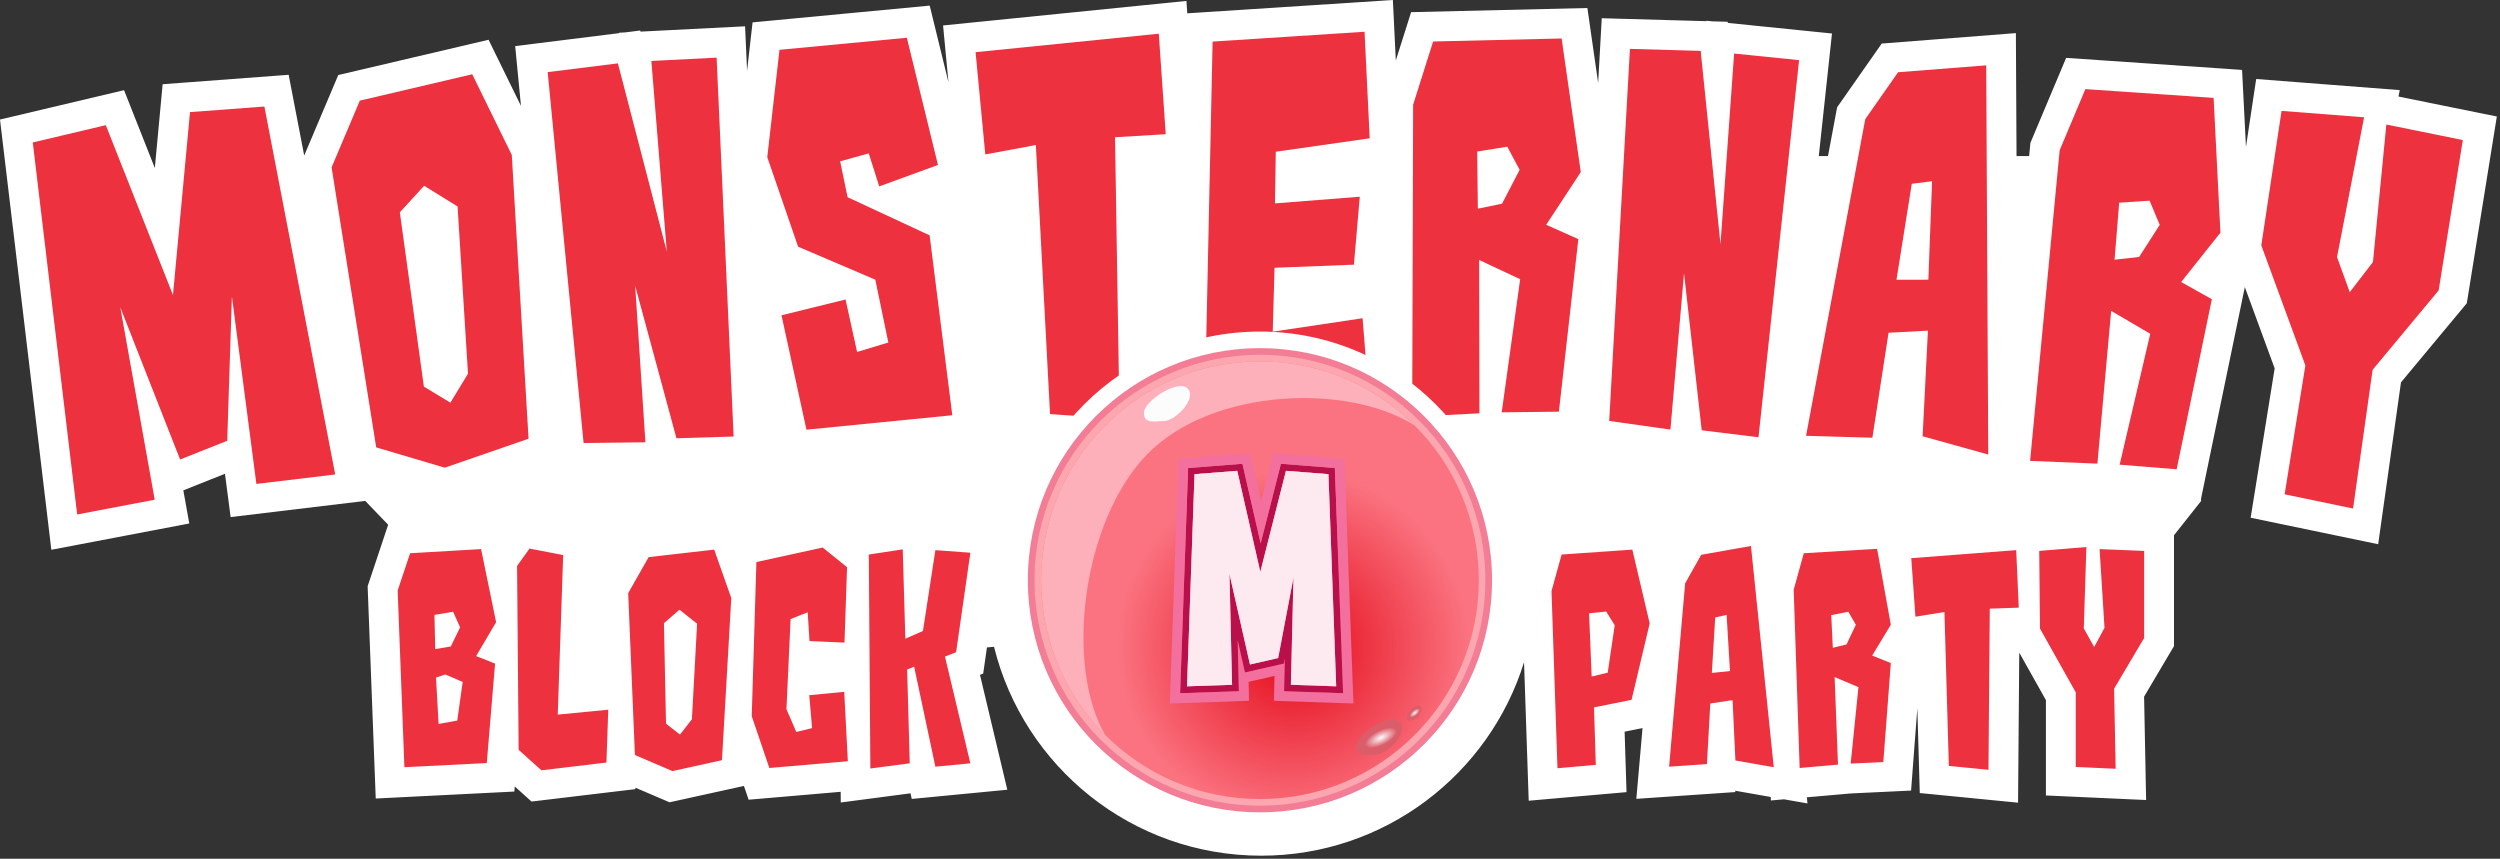 <svg width="754" height="259" viewBox="0 0 754 259" fill="none" xmlns="http://www.w3.org/2000/svg">
<rect x="0" y="0" width="754" height="259" fill="#333333" stroke="none"/>
<path d="M117.067 158.257L110.149 151.073L69.557 155.951L67.85 142.887L55.297 147.891L57.085 157.883L15.483 165.812L0 36.054L37.413 27.196L46.697 50.673L49.052 25.402L87.059 22.556L91.747 46.91L102.023 22.632L147.35 11.993L157.127 31.942L155.381 13.903L186.745 9.994L186.735 9.866L188.488 9.777L193.087 9.203L193.174 9.538L224.713 7.933L225.316 21.349L226.975 6.751L280.399 1.693L286.06 24.836L284.43 7.679L357.827 0.281L358.085 4.018L420.091 0L420.976 18.256L425.59 3.667L478.757 2.415L482.001 25.03L483.089 5.497L514.684 6.387L514.693 6.259L516.44 6.436L521.073 6.567L521.108 6.911L552.525 10.105L548.545 47.076H551.324L554.076 32.358L567.528 13.14L607.992 9.985L608.185 47.076H611.988L612.367 43.09L623.15 17.457L676.207 21.089L677.383 44.3L680.465 23.828L723.765 27.178L723.389 29.121L753.045 35.136L743.988 91.455L724.136 115.321L717.255 164.138L678.796 156.147L686.04 111.103L677.041 86.587L663.819 150.468L663.874 151.076L655.674 161.434V194.868L646.66 210.099L647.265 241.284L617.049 239.911V211.162L609.008 196.829L608.645 242.088L579.002 239.181L578.268 213.57L576.381 238.438L558.182 239.304L544.948 240.467L545.138 242.314L538.066 241.071L534.097 241.42L534.062 240.368L523.376 238.49L523.354 238.887L493.519 240.93L495.387 219.592L489.985 220.673L490.56 238.906L461.058 241.498L459.653 199.724C449.155 233.528 417.631 258.076 380.374 258.076C341.429 258.076 308.749 231.253 299.799 195.073L297.659 195.267L296.53 203.15L295.562 203.532L303.805 238.185L274.977 240.961L274.617 239.263L253.576 242.031L253.553 238.81L225.784 241.193L224.371 237.037L201.936 241.97L191.647 237.571L191.632 238.003L160.314 241.746L155.254 237.204L155.127 238.732L113.321 240.835L110.881 176.814L117.067 158.257Z" fill="white"/>
<path d="M23.276 155.165L9.888 42.961L31.908 37.748L52.166 88.979L57.307 33.809L79.737 32.129L101.096 143.096L77.327 145.952L69.941 89.405L68.528 132.928L54.326 138.59L36.277 92.688L46.659 150.708L23.276 155.165Z" fill="#ED313F"/>
<path d="M134.14 141.054L113.465 134.937L100.009 50.48L108.529 30.35L142.424 22.394L154.356 46.739L159.41 132.317L134.14 141.054ZM141.148 112.704L138.004 62.279L127.912 56.026L120.591 64.04L127.839 116.601L135.839 121.446L141.148 112.704Z" fill="#ED313F"/>
<path d="M204.018 132.176L191.566 86.177L194.654 133.391L176.012 133.618L165.182 21.751L186.362 19.111L201.112 75.891L196.454 18.383L216.128 17.382L221.264 131.658L204.018 132.176Z" fill="#ED313F"/>
<path d="M243.228 129.592L235.7 95.093L255.016 90.324L258.496 106.152L267.923 103.301L263.996 84.349L240.715 74.412L231.412 47.405L235.092 15.023L273.505 11.386L282.89 49.753L265.174 56.213L262.02 46.255L253.389 48.651L255.633 59.481L280.371 70.98L287.214 125.235L243.228 129.592Z" fill="#ED313F"/>
<path d="M316.693 124.876L312.415 43.744L297.166 46.573L294.236 15.736L349.489 10.166L351.586 40.476L336.291 41.392L337.654 126.422L316.693 124.876Z" fill="#ED313F"/>
<path d="M375.475 126.361L363.514 116.026L365.722 12.542L411.544 9.573L413.103 41.713L384.774 45.759L384.531 61.343L410.112 59.33L408.332 79.826L384.399 80.757L383.858 100.031L410.956 95.977L412.972 121.284L375.475 126.361Z" fill="#ED313F"/>
<path d="M425.915 125.698L426.201 31.583L432.232 12.513L470.983 11.601L476.764 51.897L466.333 67.796L476.026 72.118L470.16 124.165L452.915 124.357L458.484 84.201L446.109 78.414L446.201 124.659L425.915 125.698ZM453.022 61.428L458.319 51.224L454.606 44.248L445.524 45.695L445.715 62.94L453.022 61.428Z" fill="#ED313F"/>
<path d="M513.239 129.776L507.902 82.421L503.799 129.557L485.337 126.956L491.588 14.74L512.924 15.341L518.897 73.7L523.01 16.151L542.608 18.143L530.364 131.877L513.239 129.776Z" fill="#ED313F"/>
<path d="M544.709 131.438L562.565 35.925L572.465 21.782L599.042 19.71L599.655 137.085L579.862 131.578L581.465 99.727L569.59 100.352L564.708 132.02L544.709 131.438ZM581.595 84.355L582.713 54.654L576.593 55.43L571.977 84.376L581.595 84.355Z" fill="#ED313F"/>
<path d="M612.277 139.003L621.197 45.312L628.952 26.875L667.623 29.522L669.682 70.179L657.837 85.055L667.093 90.247L656.477 141.536L639.287 140.145L648.516 100.67L636.724 93.772L632.573 139.83L612.277 139.003ZM645.166 77.492L651.377 67.817L648.32 60.529L639.143 61.137L637.752 78.327L645.166 77.492Z" fill="#ED313F"/>
<path d="M689.047 149.085L695.299 110.21L682.011 74.008L688.118 33.447L713.011 35.373L704.845 77.541L708.682 88.129L715.687 79.008L719.721 37.56L742.787 42.239L735.493 87.593L715.581 111.532L709.683 153.373L689.047 149.085Z" fill="#ED313F"/>
<path d="M121.968 231.389L119.937 178.107L123.687 166.857L145.093 165.607L149.624 187.639L143.608 197.873L149.312 200.139L146.812 230.139L121.968 231.389ZM137.905 217.326L139.546 205.685L134.312 203.42L131.499 204.357L132.28 218.342L137.905 217.326ZM135.952 194.982L138.765 189.201L136.655 184.514L131.03 185.451L131.265 195.764L135.952 194.982ZM163.293 232.326L156.418 226.154L155.949 170.685L159.699 165.451L169.855 167.404L168.215 215.529L183.449 214.045L182.902 229.982L163.293 232.326ZM202.821 232.56L191.493 227.717L189.462 178.889L195.633 168.029L215.399 165.764L220.555 180.373L217.743 229.279L202.821 232.56ZM208.68 216.935L210.243 188.107L204.93 183.889L200.243 187.951L200.868 218.264L205.087 221.545L208.68 216.935ZM232.037 231.623L226.724 215.998L228.13 169.514L248.13 165.139L255.474 171.076L254.693 193.81L244.146 193.342L243.599 184.67L238.443 186.701L237.193 213.889L240.162 220.764L244.927 219.592L244.068 209.67L254.615 208.654L255.708 229.592L232.037 231.623ZM262.502 231.779L262.033 167.248L272.268 165.685L273.049 192.639L278.362 190.295L282.112 165.92L292.658 166.701L288.362 196.701L285.002 198.029L292.658 230.217L282.112 231.232L275.705 201.076L273.596 201.935L274.377 230.217L262.502 231.779Z" fill="#ED313F"/>
<path d="M469.733 231.701L467.937 178.264L470.983 167.248L492.312 165.764L497.546 188.029L492.077 211.076L480.749 213.342L481.296 230.685L469.733 231.701ZM484.89 202.873L486.999 188.576L484.421 184.435L479.265 184.982L480.046 204.045L484.89 202.873ZM503.402 231.232L508.246 175.92L513.09 167.326L528.09 164.67L534.965 231.389L523.402 229.357L522.543 211.154L515.824 212.17L514.808 230.451L503.402 231.232ZM521.762 202.404L520.746 185.451L517.308 186.232L516.293 202.951L521.762 202.404ZM542.774 231.623L540.977 177.873L544.024 166.857L566.133 165.529L570.274 188.42L564.649 197.717L570.274 199.982L568.008 229.826L558.165 230.295L560.508 207.248L553.321 204.201L554.337 230.607L542.774 231.623ZM556.915 194.357L559.727 188.42L557.462 184.514L552.305 185.529L552.774 195.373L556.915 194.357ZM587.771 230.998L586.443 184.592L577.693 185.998L576.443 168.342L608.083 165.92L608.865 183.264L600.115 183.576L599.724 232.17L587.771 230.998ZM626.049 231.31V208.81L615.268 189.592L615.033 166.154L629.252 164.982L628.471 189.514L631.596 195.139L634.721 189.357L633.237 165.607L646.674 166.154V192.404L637.612 207.717L638.08 231.857L626.049 231.31Z" fill="#ED313F"/>
<circle cx="380" cy="175" r="75" fill="white"/>
<circle cx="380" cy="175" r="70" fill="#F47D96"/>
<circle cx="380" cy="175" r="68" fill="#FCA6AF"/>
<circle cx="380" cy="175" r="66" fill="url(#paint0_radial_70_464)"/>
<path d="M333.33 221.668C321.387 209.724 314 193.225 314 175C314 138.549 343.549 109 380 109C398.912 109 415.967 116.955 428 129.701C427.564 129.239 427.12 128.783 426.669 128.331C406.5 115.5 365.5 117 346 137C326.5 157 321 200.498 333.33 221.668Z" fill="#FDB0B9"/>
<path d="M358 117C355 114.5 345 121 345 124.5C345 128 348.2 127 351 127C354.5 127 361.436 119.863 358 117Z" fill="#FCFCFC"/>
<path d="M422 217.559C419 215.059 409 221.559 409 225.059C409 228.559 412.2 227.559 415 227.559C418.5 227.559 425.436 220.422 422 217.559Z" fill="url(#paint1_radial_70_464)"/>
<path d="M428.152 212.726C426.876 212.088 424.005 215.338 424.332 216.606C424.658 217.874 425.677 217.226 426.65 216.975C427.867 216.662 429.613 213.456 428.152 212.726Z" fill="url(#paint2_radial_70_464)"/>
<path fill-rule="evenodd" clip-rule="evenodd" d="M355.925 209.072L358.33 141.152L374.722 139.872L380.213 163.917L386.32 139.874L402.59 141.153L405.077 209.072L387.281 208.467L387.52 198.559L387.22 200.138L375.476 202.809L373.28 193.108L373.639 208.466L355.925 209.072ZM370.812 173.144L376.984 200.415L385.5 198.478L390.109 174.229L389.328 206.535L403 207L400.656 143.007L387.844 142L380.109 172.447L373.156 142L360.266 143.007L358 207L371.594 206.535L370.812 173.144Z" fill="#B90F4A"/>
<path fill-rule="evenodd" clip-rule="evenodd" d="M352.813 212.18L355.427 138.37L377.07 136.679L380.368 151.121L384.035 136.685L405.49 138.372L408.193 212.179L384.21 211.364L384.391 203.858L376.574 205.636L376.708 211.363L352.813 212.18ZM373.28 193.108L375.476 202.809L387.22 200.138L387.52 198.559L387.281 208.467L405.077 209.072L402.59 141.153L386.32 139.874L380.213 163.917L374.722 139.872L358.33 141.152L355.925 209.072L373.639 208.466L373.28 193.108ZM371.594 206.535L370.813 173.144L376.984 200.415L385.5 198.478L390.109 174.229L389.328 206.535L403 207L400.656 143.007L387.844 142L380.109 172.447L373.156 142L360.266 143.007L358 207L371.594 206.535ZM368.525 203.638L361.112 203.892L363.169 145.789L370.808 145.193L377.185 173.115L383.017 173.186L390.129 145.189L397.756 145.788L399.884 203.892L392.399 203.638L393.109 174.301L387.162 173.669L382.92 195.988L379.247 196.823L373.739 172.482L367.813 173.214L368.525 203.638Z" fill="#F36F9D"/>
<path d="M358 207L360.266 143.007L373.156 142L380.109 172.447L387.844 142L400.656 143.007L403 207L389.328 206.535L390.109 174.229L385.5 198.478L376.984 200.415L370.812 173.144L371.594 206.535L358 207Z" fill="#FDEAF1"/>
<defs>
<radialGradient id="paint0_radial_70_464" cx="0" cy="0" r="1" gradientUnits="userSpaceOnUse" gradientTransform="translate(390 195) rotate(7.595) scale(52.965)">
<stop stop-color="#EB2E3C"/>
<stop offset="0" stop-color="#E40616"/>
<stop offset="1" stop-color="#FB7380"/>
</radialGradient>
<radialGradient id="paint1_radial_70_464" cx="0" cy="0" r="1" gradientUnits="userSpaceOnUse" gradientTransform="translate(416.5 222.5) rotate(63.435) scale(2.236 5.252)">
<stop stop-color="#FCFCFC"/>
<stop offset="1" stop-color="#DC5D6A"/>
</radialGradient>
<radialGradient id="paint2_radial_70_464" cx="0" cy="0" r="1" gradientUnits="userSpaceOnUse" gradientTransform="translate(426.7 215.008) rotate(49.952) scale(0.83 1.9)">
<stop stop-color="#FCFCFC"/>
<stop offset="1" stop-color="#DC5D6A"/>
</radialGradient>
</defs>
</svg>
